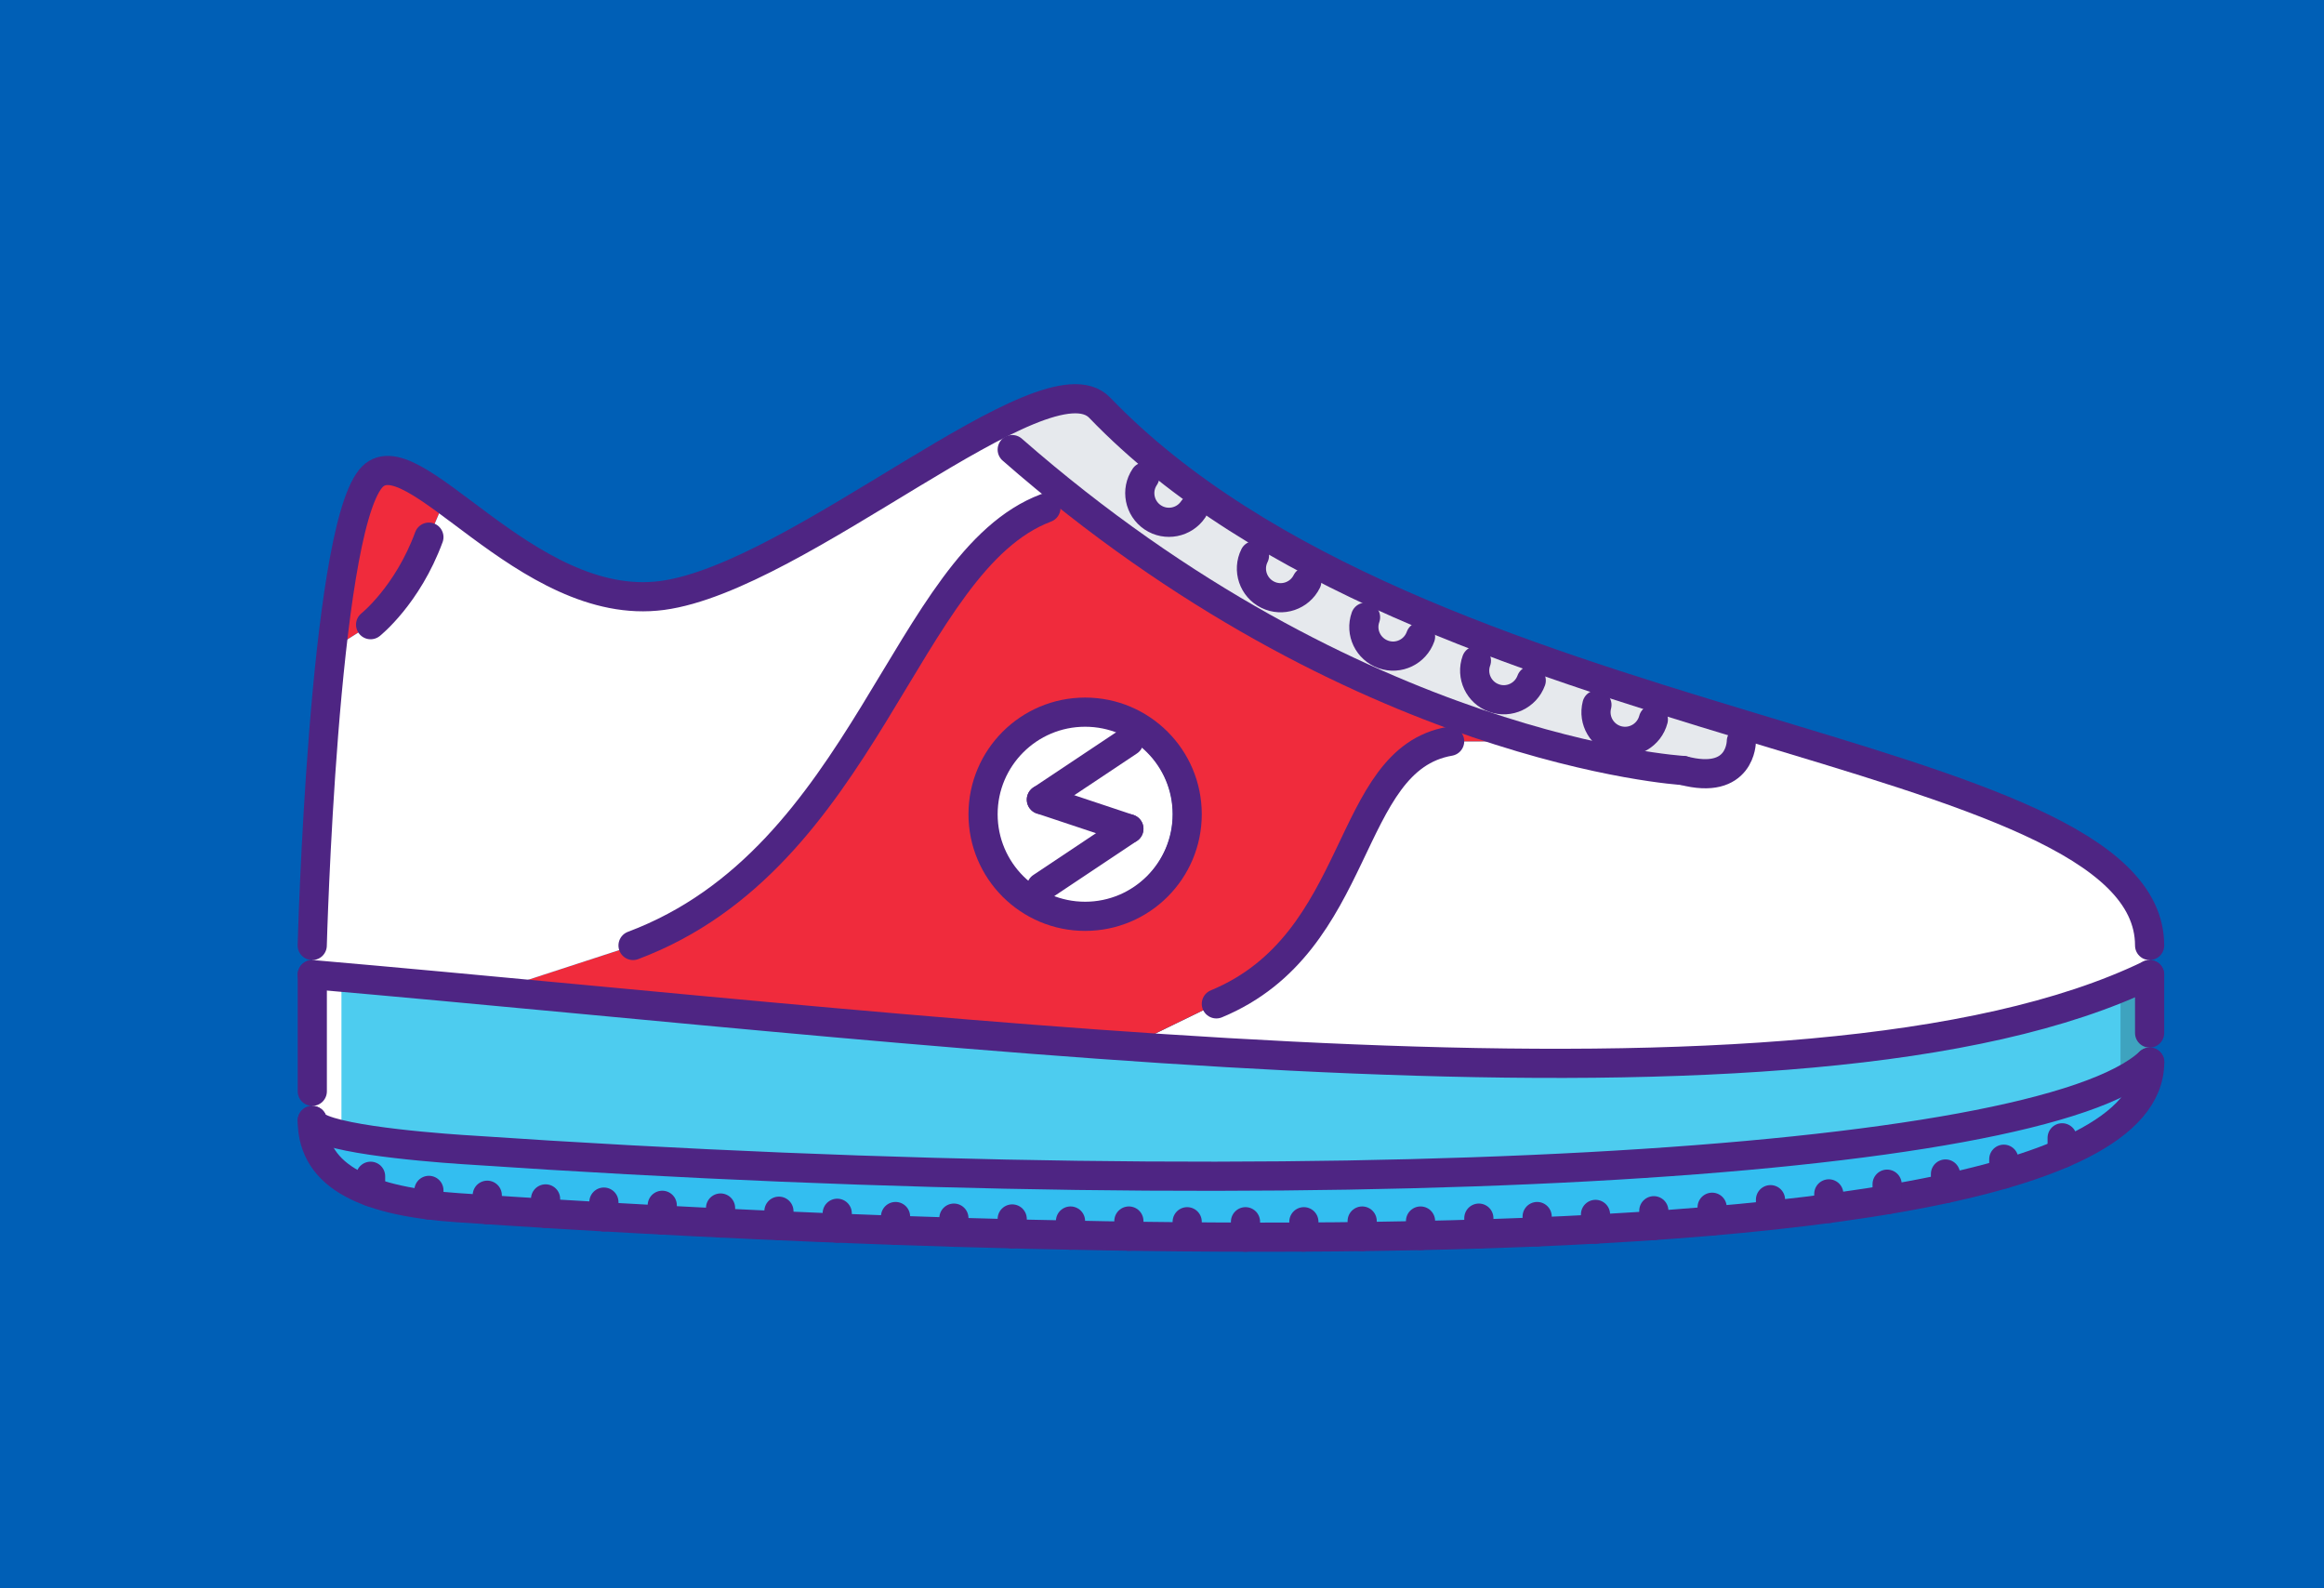<?xml version="1.0" encoding="utf-8"?>
<!-- Generator: Adobe Illustrator 25.0.0, SVG Export Plug-In . SVG Version: 6.00 Build 0)  -->
<svg version="1.1" id="Capa_1" xmlns="http://www.w3.org/2000/svg" xmlns:xlink="http://www.w3.org/1999/xlink" x="0px" y="0px"
	 viewBox="0 0 393 268.5" style="enable-background:new 0 0 393 268.5;" xml:space="preserve">
<style type="text/css">
	.st0{fill:#005FB6;}
	.st1{fill:#FFFFFF;}
	.st2{fill:#33BEF0;}
	.st3{fill:#4DCCEF;}
	.st4{fill:#E6E9ED;}
	.st5{fill:#F02B3C;}
	.st6{opacity:0.2;}
	.st7{fill:none;stroke:#4E2583;stroke-width:4.932;stroke-linecap:round;stroke-linejoin:round;stroke-miterlimit:10;}
</style>
<rect class="st0" width="393" height="268.5"/>
<g>
	<circle class="st1" cx="183.34" cy="137.65" r="15"/>
	<path class="st2" d="M121.85,206.77c-3.45-0.15-6.76-0.3-9.86-0.5c-13.37-0.69-23.67-1.33-29.59-1.72c-2.42-0.2-4.09-0.3-4.93-0.35
		c-5.77-0.4-10.85-1.23-14.8-2.66v-0.05c-6.21-2.22-9.86-6.02-9.86-12.04c0,2.86,18.2,4.44,25.3,4.88l1.28,0.1
		c144.5,9.81,265.33,2.66,284.12-14.85c0,6.36-5.42,11.39-14.8,15.44c-2.91,1.23-6.21,2.42-9.86,3.45
		c-3.06,0.89-6.36,1.73-9.86,2.47c-6.02,1.29-12.62,2.42-19.73,3.36c-6.21,0.84-12.82,1.53-19.73,2.12
		c-3.21,0.29-6.51,0.54-9.86,0.79c-3.26,0.2-6.51,0.39-9.86,0.59c-3.26,0.2-6.56,0.34-9.86,0.49c-3.26,0.15-6.56,0.25-9.86,0.35
		c-3.26,0.1-6.56,0.2-9.86,0.25c-3.26,0.1-6.56,0.15-9.86,0.2c-3.26,0.05-6.56,0.05-9.86,0.05c-3.3,0.05-6.56,0.05-9.86,0.05
		c-3.3,0-6.61-0.05-9.86-0.05c-3.3-0.05-6.61-0.05-9.86-0.1c-3.3-0.05-6.61-0.15-9.86-0.2c-3.3-0.05-6.61-0.15-9.86-0.2
		c-3.35-0.1-6.61-0.2-9.86-0.3c-3.35-0.1-6.61-0.2-9.86-0.34c-3.35-0.1-6.66-0.2-9.86-0.35c-3.4-0.15-6.66-0.25-9.86-0.4
		C128.31,207.11,125.01,206.97,121.85,206.77z"/>
	<path class="st3" d="M83.43,167.56c35.31,3.3,72.1,6.9,107.46,9.37c71.51,4.93,137.15,5.03,172.61-12.13v9.86v4.93
		c-18.79,17.51-139.62,24.66-284.12,14.85l-1.28-0.1c-7.1-0.44-25.3-2.02-25.3-4.88v-4.93V164.8
		C62.82,165.69,73.08,166.62,83.43,167.56z"/>
	<path class="st4" d="M185.97,68.93c27.13,28.21,71.51,42.32,109.09,53.71l-0.59,2.71c0,0,0,7.55-9.86,4.93c0,0-9.82-0.59-25.6-5.08
		c-19.33-5.57-47.69-17.02-77.67-40.74h-0.05c-3.35-2.66-6.71-5.47-10.11-8.43l-3.9-3.45C175.95,67.99,182.86,65.72,185.97,68.93z"
		/>
	<path class="st5" d="M75.25,84.46l-2.71,6.36c-3.65,9.86-9.86,14.8-9.86,14.8l-6.61,4.2c1.53-13.42,3.65-25.2,6.61-28.85
		C65.18,77.85,69.57,80.32,75.25,84.46z"/>
	<path class="st1" d="M363.51,164.8c-35.46,17.16-101.1,17.06-172.61,12.13l14.8-7.2c24.95-10.35,21.6-41.33,39.45-44.39h13.81
		l0.05-0.14c15.78,4.48,25.6,5.08,25.6,5.08c9.86,2.62,9.86-4.93,9.86-4.93l0.59-2.71c37.63,11.34,68.45,19.97,68.45,37.23V164.8z"
		/>
	<path class="st5" d="M107.06,159.87c39.45-14.8,45.82-64.95,69.84-73.98h1.08l3.3-1.43h0.05c29.99,23.73,58.34,35.17,77.67,40.74
		l-0.05,0.14h-13.81c-17.85,3.06-14.5,34.03-39.45,44.39l-14.8,7.2c-35.36-2.47-72.15-6.06-107.46-9.37L107.06,159.87z
		 M200.76,137.67c0-9.52-7.74-17.26-17.26-17.26c-9.52,0-17.26,7.74-17.26,17.26c0,9.52,7.74,17.26,17.26,17.26
		C193.02,154.94,200.76,147.2,200.76,137.67z"/>
	<path class="st1" d="M75.25,84.46c9.37,6.81,22.34,18.15,36.74,16.23c15.24-2.07,38.57-19.28,55.29-28.11l3.9,3.45
		c3.4,2.96,6.76,5.77,10.11,8.43l-3.3,1.43h-1.08c-24.02,9.03-30.38,59.18-69.84,73.98l-23.62,7.7
		c-10.36-0.94-20.62-1.87-30.63-2.76v-4.93c0,0,0.74-27.32,3.26-50.06l6.61-4.2c0,0,6.21-4.93,9.86-14.8L75.25,84.46z"/>
	<path class="st6" d="M358.59,166.92v15.94c2.05-1.05,3.71-2.13,4.92-3.27v-4.93v-9.86C361.95,165.55,360.27,166.23,358.59,166.92z"
		/>
	<path class="st1" d="M57.99,191.93c-0.15-0.78-0.25-1.6-0.25-2.48v-4.93v-19.28c-1.64-0.15-3.31-0.3-4.93-0.44v19.73v4.93
		C52.81,190.43,54.93,191.25,57.99,191.93z"/>
	<g id="_x32_3._sneakers_x2C__shoes_x2C__style_x2C__look_x2C__fashion">
		<path class="st7" d="M52.81,189.45c0,9.86,9.86,13.76,24.66,14.75c14.21,0.94,286.05,20.4,286.05-24.61"/>
		<g>
			<path class="st7" d="M52.81,189.45c0,2.86,18.19,4.43,25.32,4.91l1.27,0.08c144.48,9.83,265.35,2.67,284.12-14.85"/>
		</g>
		<line class="st7" x1="363.51" y1="174.66" x2="363.51" y2="164.79"/>
		<line class="st7" x1="52.81" y1="184.52" x2="52.81" y2="164.79"/>
		<path class="st7" d="M52.81,164.79c113.43,9.86,252.55,28.15,310.7,0"/>
		<path class="st7" d="M363.51,159.86c0-34.52-123.3-34.52-177.55-90.93c-9.13-9.49-50.86,28.67-73.98,31.75
			c-23.12,3.08-42.6-28-49.32-19.73c-8.01,9.86-9.86,78.91-9.86,78.91"/>
		<path class="st7" d="M294.47,125.34c0,0,0,7.55-9.86,4.93"/>
		<path class="st7" d="M284.6,130.27c0,0-55.17-3.24-113.43-54.25"/>
		<path class="st7" d="M279.59,121.65c-0.69,2.63-3.38,4.22-6.01,3.54c-2.63-0.68-4.22-3.37-3.53-6.01"/>
		<path class="st7" d="M258.94,115.06c-0.93,2.56-3.76,3.89-6.31,2.96c-2.56-0.92-3.89-3.75-2.96-6.31"/>
		<path class="st7" d="M240.22,107.64c-0.91,2.57-3.72,3.92-6.29,3.01c-2.57-0.91-3.93-3.72-3.01-6.29"/>
		<path class="st7" d="M220.98,98.32c-1.21,2.44-4.17,3.44-6.61,2.23c-2.44-1.21-3.45-4.17-2.23-6.61"/>
		<path class="st7" d="M201.77,86.13c-1.52,2.26-4.59,2.86-6.85,1.34c-2.26-1.53-2.86-4.59-1.33-6.85"/>
		<line class="st7" x1="348.72" y1="195.04" x2="348.72" y2="192.38"/>
		<line class="st7" x1="338.85" y1="196" x2="338.85" y2="198.5"/>
		<line class="st7" x1="328.99" y1="198.5" x2="328.99" y2="200.97"/>
		<line class="st7" x1="319.12" y1="200.22" x2="319.12" y2="202.84"/>
		<line class="st7" x1="309.26" y1="201.86" x2="309.26" y2="204.32"/>
		<line class="st7" x1="299.4" y1="202.84" x2="299.4" y2="205.4"/>
		<line class="st7" x1="289.53" y1="204.12" x2="289.53" y2="206.45"/>
		<line class="st7" x1="279.67" y1="204.71" x2="279.67" y2="207.21"/>
		<line class="st7" x1="269.81" y1="205.33" x2="269.81" y2="207.82"/>
		<line class="st7" x1="259.94" y1="205.69" x2="259.94" y2="208.29"/>
		<line class="st7" x1="250.08" y1="205.96" x2="250.08" y2="208.65"/>
		<line class="st7" x1="240.22" y1="206.45" x2="240.22" y2="208.91"/>
		<line class="st7" x1="230.35" y1="206.45" x2="230.35" y2="209.07"/>
		<line class="st7" x1="220.49" y1="206.57" x2="220.49" y2="209.17"/>
		<line class="st7" x1="210.62" y1="206.57" x2="210.62" y2="209.18"/>
		<line class="st7" x1="200.76" y1="206.57" x2="200.76" y2="209.13"/>
		<line class="st7" x1="190.9" y1="206.45" x2="190.9" y2="209.02"/>
		<line class="st7" x1="181.03" y1="206.45" x2="181.03" y2="208.84"/>
		<line class="st7" x1="171.17" y1="206.1" x2="171.17" y2="208.62"/>
		<line class="st7" x1="161.31" y1="205.96" x2="161.31" y2="208.35"/>
		<line class="st7" x1="151.44" y1="205.69" x2="151.44" y2="208.02"/>
		<line class="st7" x1="141.58" y1="205.14" x2="141.58" y2="207.65"/>
		<line class="st7" x1="131.72" y1="204.79" x2="131.72" y2="207.24"/>
		<line class="st7" x1="121.85" y1="204.25" x2="121.85" y2="206.79"/>
		<line class="st7" x1="111.99" y1="203.79" x2="111.99" y2="206.29"/>
		<line class="st7" x1="102.12" y1="203.25" x2="102.12" y2="205.75"/>
		<line class="st7" x1="92.26" y1="202.71" x2="92.26" y2="205.16"/>
		<line class="st7" x1="82.4" y1="202.09" x2="82.4" y2="204.53"/>
		<line class="st7" x1="72.53" y1="201.27" x2="72.53" y2="203.73"/>
		<line class="st7" x1="62.67" y1="198.88" x2="62.67" y2="201.52"/>
		<path class="st7" d="M205.69,169.73c24.94-10.33,21.58-41.3,39.45-44.39"/>
		<path class="st7" d="M176.87,85.88c-23.99,9.04-30.36,59.18-69.82,73.98"/>
		<path class="st7" d="M72.53,90.82c-3.63,9.86-9.86,14.8-9.86,14.8"/>
		<g>
			<circle class="st7" cx="183.5" cy="137.67" r="17.26"/>
			<line class="st7" x1="190.9" y1="125.34" x2="176.1" y2="135.2"/>
			<line class="st7" x1="176.1" y1="135.2" x2="190.9" y2="140.13"/>
			<line class="st7" x1="190.9" y1="140.13" x2="176.1" y2="150"/>
		</g>
	</g>
</g>
</svg>
